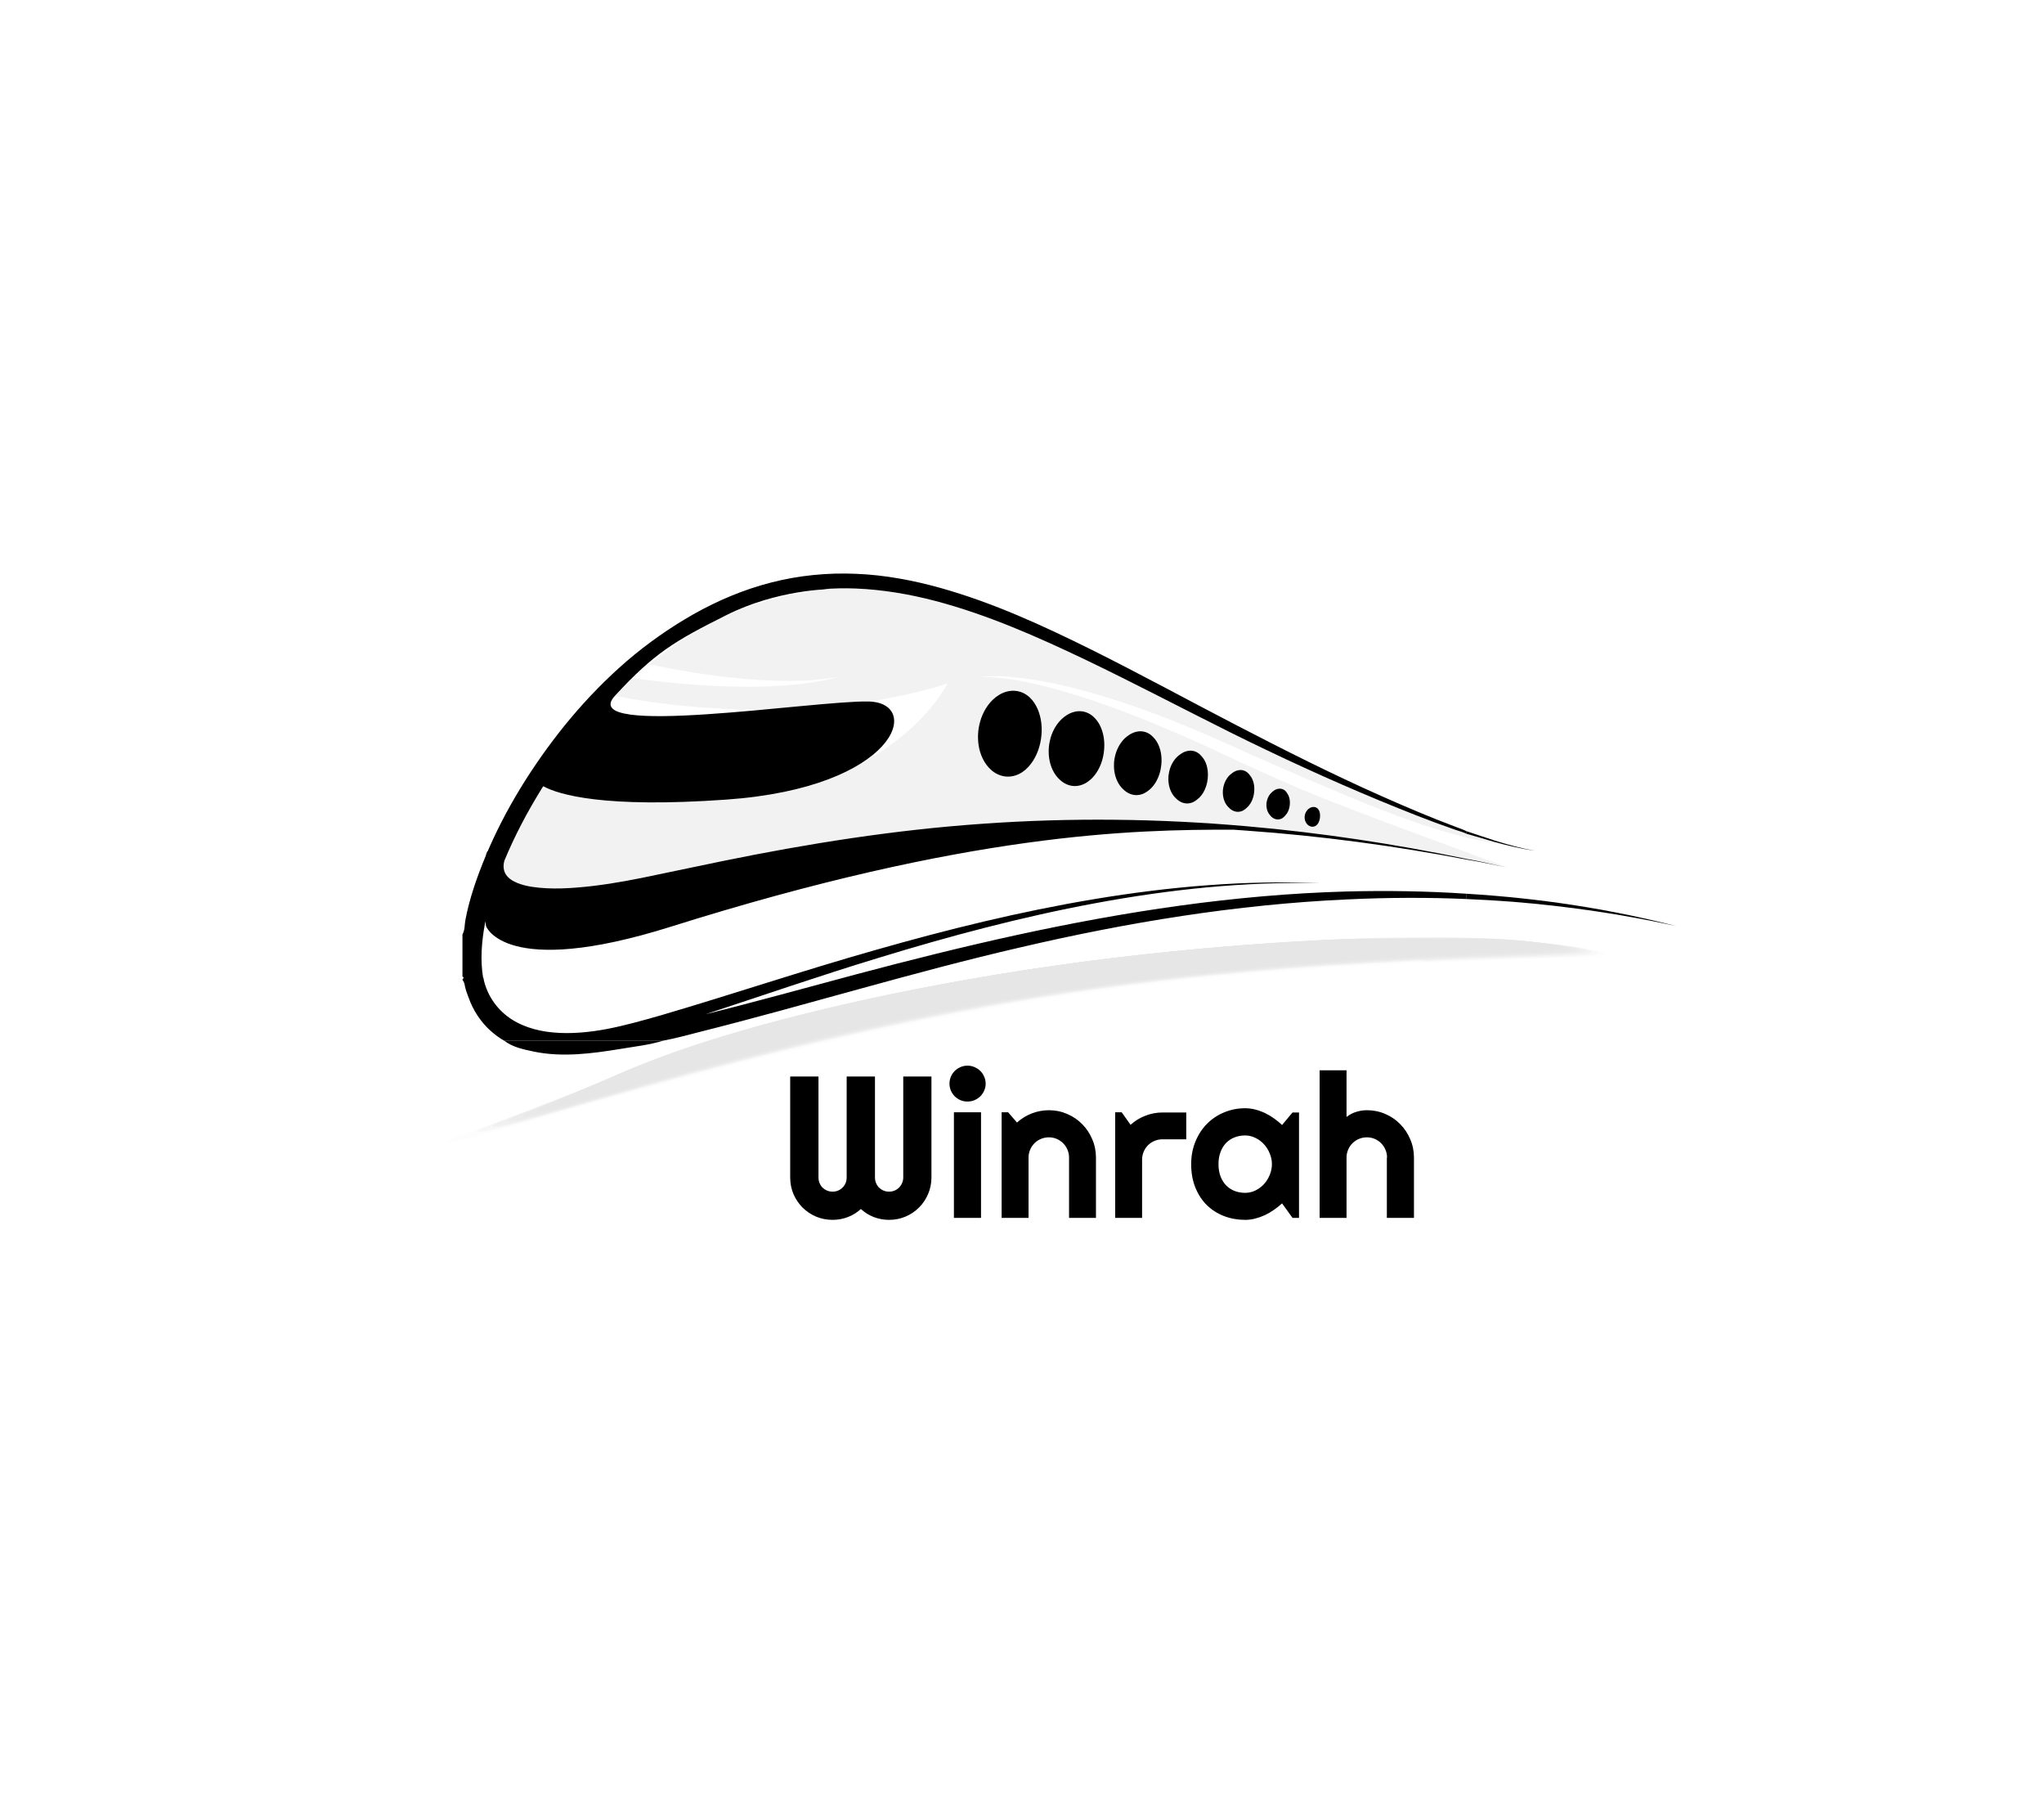 <svg width="972" height="860" viewBox="0 0 972 860" fill="none" xmlns="http://www.w3.org/2000/svg">
<mask id="mask0_16_76" style="mask-type:luminance" maskUnits="userSpaceOnUse" x="0" y="0" width="972" height="860">
<path d="M0 -3.8147e-05H972V860H0V-3.8147e-05Z" fill="white"/>
</mask>
<g mask="url(#mask0_16_76)">
<mask id="mask1_16_76" style="mask-type:luminance" maskUnits="userSpaceOnUse" x="204" y="444" width="563" height="102">
<path d="M204.125 447.971L766.137 444.946L766.808 542.497L204.796 545.523L204.125 447.971Z" fill="white"/>
</mask>
<g mask="url(#mask1_16_76)">
<g opacity="0.1">   
<mask id="mask2_16_76" style="mask-type:luminance" maskUnits="userSpaceOnUse" x="211" y="445" width="553" height="99">
<path d="M211.41 448.658L763.043 445.689L763.692 540.104L212.06 543.073L211.41 448.658Z" fill="white"/>
</mask>
<g mask="url(#mask2_16_76)">            
<g opacity="0.091">
<path d="M762.865 453.787C757.59 457.915 627.534 452.806 487.025 476.703C346.723 500.565 225.475 543.854 212.423 543.058C206.878 542.72 265.723 524.295 299.526 509.998C332.707 495.912 391.481 477.479 471.921 463.786C551.995 450.154 631.193 445.694 684.279 446.21C738.238 446.734 765.94 451.97 762.865 453.787Z" fill="black"/>
</g>
</g>
<mask id="mask3_16_76" style="mask-type:luminance" maskUnits="userSpaceOnUse" x="218" y="445" width="543" height="96">
<path d="M218.685 448.577L759.941 445.663L760.574 537.717L219.3                               18 540.631L218.685 448.577Z" fill="white"/> 
</mask>
<g mask="url(#mask3_16_76)">
<g opacity="0.182">
<path d="M759.762 453.328C754.52 457.351 626.041 452.692 487.024 476.243C348.206 499.759 232.591 541.359 219.705 540.616C214.225 540.3 267.993 523.01 301.502 509.037C334.394 495.271 392.607 477.222 472.195 463.726C551.419 450.292 629.714 445.772 682.165 446.149C735.482 446.532 762.814 451.555 759.762 453.328Z" fill="black"/>
</g>
</g>
<mask id="mask4_16_76" style="mask-type:luminance" maskUnits="userSpaceOnUse" x="225" y="445" width="533" height="94">
<path d="M225.954 448.49L756.841 445.632L757.457 535.33L226.57 538.187L225.954 448.49Z" fill="white"/>
</mask>
<g mask="url(#mask4_16_76)">
<g opacity="0.273">
<path d="M756.658 452.867C751.449 456.787 624.549 452.577 487.023 475.782C349.69 498.955 239.706 538.864 226.984 538.174C221.572 537.881 270.263 521.724 303.478 508.077C336.08 494.629 393.734 476.963 472.469 463.665C550.844 450.428 628.233 445.849 680.049 446.087C732.724 446.329 759.687 451.139 756.658 452.867Z" fill="black"/>
</g>
</g>
<mask id="mask5_16_76" style="mask-type:luminance" maskUnits="userSpaceOnUse" x="233" y="445" width="522" height="91">
<path d="M233.218 448.396L753.739 445.595L754.339 532.942L233.819 535.744L233.218 448.396Z" fill="white"/>
</mask>
<g mask="url(#mask5_16_76)">
<g opacity="0.364">
<path d="M753.555 452.409C748.377 456.224 623.056 452.463 487.022 475.322C351.173 498.15 246.822 536.368 234.266 535.732C228.919 535.461 272.533 520.438 305.454 507.115C337.767 493.988 394.859 476.705 472.744 463.605C550.269 450.566 626.753 445.926 677.936 446.026C729.968 446.127 756.562 450.724 753.555 452.409Z" fill="black"/>
</g>
</g>
<mask id="mask6_16_76" style="mask-type:luminance" maskUnits="userSpaceOnUse" x="240" y="445" width="512" height="89">
<path d="M240.475 448.298L750.639 445.552L751.224 530.555L241.059 533.301L240.475 448.298Z" fill="white"/>
</mask>
<g mask="url(#mask6_16_76)">
<g opacity="0.455">
<path d="M750.452 451.95C745.305 455.661 621.565 452.35 487.021 474.862C352.658 497.345 253.938 533.874 241.546 533.291C236.266 533.042 274.804 519.153 307.43 506.154C339.455 493.347 395.985 476.447 473.017 463.545C549.694 450.704 625.275 446.004 675.821 445.964C727.209 445.924 753.436 450.309 750.452 451.95Z" fill="black"/>
</g>
</g>
<mask id="mask7_16_76" style="mask-type:luminance" maskUnits="userSpaceOnUse" x="247" y="445" width="502" height="86">
<path d="M247.72 448.194L747.538 445.504L748.107 528.169L248.289 530.859L247.72 448.194Z" fill="white"/>
</mask>
<g mask="url(#mask7_16_76)">
<g opacity="0.545">
<path d="M747.35 451.489C742.235 455.096 620.071 452.235 487.02 474.401C354.141 496.539 261.054 531.378 248.826 530.848C243.615 530.622 277.075 517.866 309.405 505.192C341.141 492.705 397.11 476.188 473.292 463.484C549.118 450.84 623.794 446.082 673.708 445.903C724.453 445.721 750.31 449.894 747.35 451.489Z" fill="black"/>
</g>
</g>
<mask id="mask8_16_76" style="mask-type:luminance" maskUnits="userSpaceOnUse" x="254" y="445" width="491" height="84">
<path d="M254.949 448.078L744.437 445.443L744.99 525.781L255.501 528.416L254.949 448.078Z" fill="white"/>
</mask>
<g mask="url(#mask8_16_76)">
<g opacity="0.636">
<path d="M744.246 451.03C739.163 454.533 618.577 452.12 487.019 473.941C355.624 495.734 268.169 528.883 256.107 528.406C250.962 528.203 279.345 516.581 311.38 504.231C342.828 492.064 398.236 475.93 473.566 463.424C548.542 450.977 622.318 446.291 671.592 445.841C721.693 445.384 747.183 449.479 744.246 451.03Z" fill="black"/>
</g>
</g>
<mask id="mask9_16_76" style="mask-type:luminance" maskUnits="userSpaceOnUse" x="262" y="445" width="480" height="81">
<path d="M262.157 447.965L741.337 445.385L741.873 523.394L262.693 525.974L262.157 447.965Z" fill="white"/>
</mask>
<g mask="url(#mask9_16_76)">
<g opacity="0.727">
<path d="M741.143 450.571C736.092 453.969 617.085 452.006 487.017 473.48C357.109 494.93 275.284 526.388 263.387 525.965C258.308 525.783 281.615 515.296 313.356 503.269C344.514 491.422 399.362 475.671 473.84 463.363C547.967 451.114 620.837 446.236 669.478 445.78C718.938 445.315 744.057 449.063 741.143 450.571Z" fill="black"/>
</g>
</g>
<mask id="mask10_16_76" style="mask-type:luminance" maskUnits="userSpaceOnUse" x="269" y="445" width="470" height="79">
<path d="M269.326 447.837L738.236 445.313L738.756 521.008L269.846 523.532L269.326 447.837Z" fill="white"/>
</mask>
<g mask="url(#mask10_16_76)">
<g opacity="0.818">
<path d="M738.04 450.111C733.02 453.406 615.592 451.891 487.017 473.02C358.593 494.124 282.401 523.893 270.668 523.522C265.655 523.364 283.886 514.01 315.332 502.309C346.201 490.781 400.488 475.412 474.113 463.303C547.392 451.252 619.356 446.313 667.364 445.718C716.18 445.112 740.931 448.648 738.04 450.111Z" fill="black"/>
</g>
</g>
<mask id="mask11_16_76" style="mask-type:luminance" maskUnits="userSpaceOnUse" x="276" y="445" width="460" height="77">
<path d="M276.434 447.702L735.135 445.233L735.639 518.621L276.938 521.09L276.434 447.702Z" fill="white"/>
</mask>
<g mask="url(#mask11_16_76)">
<g opacity="0.909">
<path d="M734.936 449.652C729.949 452.842 614.099 451.776 487.015 472.56C360.076 493.319 289.516 521.399 277.948 521.081C273.002 520.945 286.156 512.724 317.308 501.348C347.887 490.141 401.613 475.154 474.387 463.242C546.816 451.388 617.876 446.391 665.248 445.657C713.422 444.91 737.804 448.232 734.936 449.652Z" fill="black"/>
</g>
</g>
</g>
</g>
<path d="M469.801 335.315C471.173 333.429 472.924 331.689 475.113 330.35C477.283 329.02 480.062 328.17 482.834 328.429C485.605 328.674 488.015 329.98 489.731 331.615C491.461 333.26 492.631 335.217 493.494 337.22C495.192 341.252 495.636 345.567 495.225 349.779C494.813 353.991 493.542 358.192 491.089 361.947C489.849 363.808 488.32 365.585 486.285 366.983C484.269 368.366 481.673 369.34 478.839 369.214C476.117 369.108 473.498 367.899 471.622 366.3C469.724 364.687 468.332 362.744 467.336 360.699C465.348 356.59 464.805 352.129 465.189 347.784C465.651 343.443 467.043 339.108 469.801 335.315ZM498.782 355.015C499.182 351.288 500.375 347.564 502.725 344.292C503.894 342.666 505.392 341.166 507.259 340C509.18 338.755 511.711 337.894 514.279 338.151C516.837 338.407 518.94 339.675 520.414 341.175C521.87 342.598 522.854 344.277 523.584 345.999C525.014 349.455 525.38 353.15 525.023 356.757C524.68 360.364 523.6 363.963 521.519 367.188C520.471 368.787 519.175 370.316 517.456 371.525C515.698 372.813 513.416 373.786 510.799 373.698C508.265 373.615 505.902 372.436 504.254 370.947C502.638 369.551 501.457 367.873 500.609 366.115C498.918 362.577 498.456 358.745 498.782 355.015ZM529.801 362.072C530.137 358.961 531.125 355.843 533.076 353.099C534.044 351.734 535.283 350.471 536.828 349.48C538.501 348.317 540.78 347.453 543.143 347.7C545.493 347.969 547.285 349.193 548.514 350.564C549.707 351.761 550.501 353.163 551.097 354.602C552.256 357.485 552.552 360.562 552.261 363.562C551.965 366.565 551.081 369.56 549.379 372.256C548.514 373.594 547.454 374.873 546.05 375.899C544.558 377.084 542.582 378.063 540.18 378.012C537.842 377.949 535.727 376.794 534.308 375.423C532.976 374.239 532.001 372.832 531.307 371.355C529.911 368.394 529.533 365.193 529.801 362.072ZM555.666 368.784C555.945 366.289 556.726 363.78 558.276 361.565C559.042 360.457 560.022 359.434 561.246 358.618C562.671 357.535 564.708 356.665 566.867 356.908C569.002 357.186 570.477 358.374 571.472 359.61C572.385 360.582 573.002 361.711 573.458 362.861C574.352 365.173 574.572 367.628 574.337 370.026C574.106 372.423 573.415 374.818 572.083 376.98C571.413 378.057 570.585 379.09 569.498 379.927C568.268 381.017 566.598 381.994 564.412 381.983C562.266 381.94 560.408 380.809 559.209 379.555C558.164 378.585 557.401 377.447 556.847 376.257C555.754 373.869 555.456 371.295 555.666 368.784ZM581.541 375.503C581.749 373.621 582.338 371.719 583.478 370.029C584.041 369.183 584.77 368.396 585.667 367.758C586.846 366.759 588.629 365.878 590.585 366.117C592.512 366.404 593.679 367.551 594.43 368.66C595.074 369.404 595.505 370.258 595.826 371.128C596.448 372.865 596.596 374.696 596.414 376.491C596.246 378.284 595.747 380.075 594.794 381.71C594.312 382.523 593.718 383.305 592.942 383.959C591.98 384.951 590.618 385.925 588.649 385.956C586.697 385.934 585.09 384.832 584.117 383.69C583.356 382.936 582.797 382.063 582.395 381.16C581.596 379.344 581.383 377.399 581.541 375.503ZM602.265 381.874C602.406 380.609 602.791 379.317 603.529 378.151C603.897 377.568 604.362 377.015 604.932 376.552C605.865 375.635 607.402 374.75 609.155 374.983C610.871 375.283 611.729 376.388 612.242 377.366C612.605 377.886 612.856 378.464 613.04 379.044C613.396 380.21 613.469 381.424 613.347 382.613C613.239 383.8 612.93 384.989 612.357 386.095C612.059 386.645 611.702 387.18 611.24 387.647C610.538 388.538 609.487 389.518 607.731 389.587C605.971 389.587 604.621 388.506 603.875 387.481C603.4 386.941 603.046 386.339 602.797 385.717C602.296 384.475 602.166 383.162 602.265 381.874ZM620.41 388.08C620.533 387.099 620.885 386.037 621.629 385.178C622.315 384.342 623.605 383.452 625.156 383.676C626.662 383.99 627.203 385.054 627.474 385.897C627.752 386.785 627.795 387.683 627.705 388.565C627.626 389.445 627.408 390.326 626.961 391.161C626.526 391.958 625.783 392.938 624.243 393.045C622.675 393.064 621.579 392.013 621.056 391.101C620.489 390.137 620.344 389.092 620.41 388.08ZM655.875 380.526C631.912 370.593 608.417 359.786 585.346 348.332C562.303 336.838 539.595 324.903 516.451 313.783C493.319 302.735 469.699 292.271 444.79 285.696C432.357 282.439 419.608 280.292 406.813 279.784C401.557 279.577 396.298 279.699 391.075 280.116C392.467 280.096 393.624 280.105 394.495 280.123C394.495 280.123 372.088 281.064 345.312 292.49C332.08 298.707 319.846 306.795 308.707 315.808C314.082 316.956 319.538 317.999 324.978 318.934C333.111 320.319 341.301 321.477 349.538 322.319C357.774 323.158 366.061 323.693 374.365 323.714C382.662 323.719 391.003 323.241 399.183 321.688C391.197 323.905 382.84 325.083 374.468 325.764C366.084 326.431 357.646 326.579 349.221 326.414C340.794 326.248 332.377 325.754 323.979 325.027C316.323 324.35 308.753 323.504 301.079 322.376C298.435 324.774 295.853 327.227 293.34 329.737C293.034 330.089 292.727 330.433 292.423 330.789C292.423 330.789 374.003 349.045 450.557 324.969C450.557 324.969 426.586 374.396 345.392 380.148C286.937 384.29 265.666 377.772 258.338 373.796C258.125 374.133 257.896 374.463 257.685 374.8C250.837 385.863 244.725 397.371 239.851 409.196C239.546 410.325 239.387 411.623 239.521 412.679C239.688 414.271 240.308 415.634 241.416 416.824C243.624 419.235 247.991 420.789 252.605 421.55C262.009 423.051 272.385 422.327 282.477 421.138C292.652 419.896 302.72 417.961 312.868 415.781L343.453 409.421C384.303 401.066 425.803 394.506 467.683 391.613C509.545 388.65 551.666 389.137 593.376 392.809C628.761 395.897 682.363 405.217 716.948 412.315C716.948 412.315 645.349 386.385 620.048 375.774C607.393 370.359 594.855 364.735 582.458 358.912C570.159 353.054 557.648 347.596 544.979 342.437C532.278 337.357 519.379 332.63 506.136 328.8C499.526 326.85 492.822 325.136 486.005 323.845C482.596 323.199 479.158 322.672 475.696 322.312C472.241 321.949 468.738 321.662 465.248 321.986C472.198 320.923 479.339 321.57 486.293 322.421C493.271 323.319 500.174 324.655 506.996 326.236C520.612 329.494 533.903 333.734 546.904 338.527C559.932 343.271 572.626 348.695 585.163 354.321C597.611 359.979 610.089 365.548 622.715 370.835C647.371 381.292 673.073 392.461 699.421 398.656C707.044 400.448 730.286 404.436 730.286 404.436C720.723 403.272 694.346 395.096 692.327 394.407C679.991 390.171 667.867 385.47 655.875 380.526Z" fill="#F2F2F2"/>
<path d="M719.252 428.707C745.501 430.821 771.351 434.619 796.998 440.228C764.648 432.018 732.645 427.062 697.41 424.894V427.418C704.7 427.723 712.146 428.145 719.252 428.707Z" fill="black"/>
<path d="M710.547 400.228C716.861 401.942 723.486 403.619 730.035 404.436C723.534 403.395 716.883 401.503 710.665 399.579C706.331 398.209 702.269 396.726 697.409 395.185V396.396C702.269 397.742 706.299 399.041 710.547 400.228Z" fill="black"/>
<path d="M715.941 412.316C709.782 410.934 704.7 409.615 697.41 408.345V408.666C704.7 409.829 709.779 411.042 715.941 412.316Z" fill="black"/>
<path d="M253.479 499.861C260.485 501.375 267.578 501.571 274.472 501.192C281.413 500.788 288.001 499.816 294.602 498.744C301.689 497.543 308.699 496.825 315.659 494.675H239.62C243.894 497.9 248.667 498.824 253.479 499.861Z" fill="black"/>
<path d="M485.29 450.38C536.197 438.511 587.714 430.036 640.32 427.607C659.486 426.681 679.185 426.595 697.41 427.418V424.894C679.185 423.658 659.394 423.323 640.136 423.833C587.099 425.319 534.779 433.351 483.366 444.552C457.646 450.167 432.27 456.517 406.952 463.264C383.068 469.627 359.365 476.278 335.465 482.193C362.861 473.236 389.969 463.83 417.508 455.464C451.388 445.086 485.797 435.898 520.908 429.384C555.977 422.877 591.848 419.013 627.789 419.891C591.875 418.351 555.826 421.555 520.482 427.437C485.097 433.326 450.349 441.916 416.114 451.702C381.849 461.41 348.172 472.754 314.212 482.716C305.734 485.118 297.155 487.56 288.671 489.189C280.158 490.795 271.467 491.623 263.107 490.857C254.775 490.13 246.826 487.58 240.903 482.888C237.944 480.559 235.482 477.75 233.608 474.631C232.668 473.073 231.877 471.439 231.238 469.764C230.611 468.145 230.083 466.254 229.885 464.85L229.748 464.866C228.317 456.481 229.024 447.558 230.647 438.899C230.707 438.604 230.777 438.31 230.839 438.016C230.97 439.386 231.103 440.228 231.103 440.228C231.103 440.228 239.807 465.491 319.1 440.538C460.91 395.908 538.682 394.333 586.594 394.446C588.785 394.585 590.471 394.727 592.659 394.884C628.02 397.377 663.39 402.139 697.41 408.666V408.344C663.39 401.247 628.257 395.896 592.873 392.809C551.164 389.138 509.294 388.651 467.432 391.613C425.551 394.505 384.178 401.066 343.327 409.421L312.805 415.781C302.658 417.962 292.619 419.897 282.445 421.138C272.353 422.326 261.994 423.051 252.59 421.55C247.975 420.79 243.616 419.234 241.408 416.823C240.3 415.634 239.684 414.27 239.518 412.679C239.384 411.622 239.545 410.325 239.849 409.195C244.723 397.37 250.836 385.863 257.684 374.8C257.896 374.463 258.124 374.133 258.337 373.796C265.667 377.773 286.938 384.291 345.393 380.147C426.585 374.395 439 334 413 333.5C387 333 273.656 351.131 292.424 330.789C311.192 310.447 320.76 304.803 345.313 292.49C369.865 280.177 394.495 280.122 394.495 280.122C393.625 280.105 392.467 280.096 391.076 280.117C396.298 279.7 401.556 279.578 406.812 279.784C419.608 280.292 432.358 282.439 444.791 285.697C469.698 292.272 493.318 302.736 516.45 313.782C539.595 324.903 562.303 336.838 585.347 348.332C608.417 359.786 631.913 370.594 655.874 380.527C667.867 385.471 679.486 390.171 691.823 394.407C693.843 395.095 696.195 395.74 697.41 396.395V395.186C696.195 394.519 694.228 393.845 692.393 393.159C680.243 388.624 668.573 383.63 656.789 378.397C633.213 367.931 610.383 356.416 587.634 344.611C564.884 332.803 542.433 320.556 519.355 309.031C496.266 297.587 472.589 286.613 446.916 279.425C434.099 275.88 420.77 273.348 407.157 272.801C393.565 272.199 379.788 273.561 366.68 276.942C353.554 280.303 341.174 285.585 329.77 292.014C318.356 298.493 307.864 305.921 298.116 314.236C278.815 330.909 262.976 350.297 249.836 370.94C243.3 381.289 237.485 392.008 232.608 403.099C232.365 403.651 232.137 404.209 231.897 404.764L231.742 404.707C231.365 405.569 231.109 406.331 230.911 407.078C226.83 416.929 223.226 427.097 221.277 437.577C220.887 439.778 221.13 442.002 219.915 444.243V464.266C221.13 464.781 219.915 465.294 219.915 465.81V465.827C221.13 467.417 220.948 468.775 221.394 470.097C221.741 471.449 222.326 472.8 222.788 474.148C224.91 480.196 228.681 486.216 234.116 490.778C235.784 492.203 237.704 493.6 239.62 494.675H315.659C321.62 493.6 327.547 491.866 333.446 490.412C384.482 477.565 434.288 462.138 485.29 450.38Z" fill="black"/>
<path d="M467.336 360.699C468.332 362.744 469.725 364.687 471.622 366.3C473.498 367.899 476.117 369.108 478.84 369.214C481.673 369.341 484.269 368.366 486.285 366.982C488.32 365.585 489.849 363.809 491.089 361.947C493.541 358.192 494.813 353.991 495.225 349.779C495.636 345.567 495.192 341.252 493.494 337.221C492.63 335.217 491.46 333.261 489.731 331.615C488.015 329.98 485.605 328.674 482.834 328.428C480.062 328.169 477.283 329.02 475.113 330.351C472.924 331.69 471.173 333.428 469.801 335.315C467.043 339.108 465.651 343.443 465.188 347.784C464.805 352.129 465.348 356.59 467.336 360.699Z" fill="black"/>
<path d="M504.253 370.947C505.902 372.435 508.265 373.616 510.799 373.699C513.416 373.787 515.698 372.814 517.456 371.526C519.175 370.317 520.471 368.787 521.519 367.187C523.6 363.963 524.681 360.363 525.023 356.757C525.38 353.15 525.014 349.454 523.584 345.998C522.854 344.278 521.87 342.598 520.414 341.174C518.94 339.675 516.837 338.407 514.278 338.151C511.711 337.894 509.18 338.755 507.259 340.001C505.393 341.167 503.894 342.667 502.725 344.292C500.375 347.564 499.182 351.287 498.782 355.014C498.457 358.745 498.918 362.578 500.608 366.114C501.457 367.872 502.638 369.55 504.253 370.947Z" fill="black"/>
<path d="M534.308 375.423C535.727 376.794 537.843 377.949 540.18 378.012C542.582 378.063 544.558 377.084 546.05 375.899C547.453 374.873 548.513 373.594 549.378 372.257C551.081 369.56 551.966 366.565 552.26 363.562C552.553 360.562 552.255 357.485 551.096 354.602C550.502 353.163 549.707 351.761 548.513 350.564C547.285 349.193 545.493 347.968 543.142 347.699C540.78 347.452 538.501 348.317 536.827 349.481C535.284 350.471 534.044 351.734 533.075 353.099C531.125 355.843 530.136 358.961 529.802 362.072C529.532 365.193 529.911 368.394 531.306 371.355C532.001 372.832 532.975 374.239 534.308 375.423Z" fill="black"/>
<path d="M559.21 379.555C560.408 380.809 562.267 381.94 564.411 381.982C566.598 381.994 568.269 381.016 569.498 379.927C570.585 379.089 571.413 378.056 572.084 376.979C573.414 374.817 574.107 372.423 574.336 370.026C574.572 367.627 574.352 365.174 573.458 362.861C573.002 361.71 572.385 360.582 571.473 359.61C570.476 358.374 569.003 357.185 566.868 356.908C564.708 356.665 562.671 357.536 561.246 358.618C560.023 359.433 559.041 360.456 558.275 361.565C556.726 363.78 555.944 366.289 555.667 368.784C555.455 371.295 555.753 373.869 556.848 376.257C557.402 377.447 558.165 378.585 559.21 379.555Z" fill="black"/>
<path d="M584.117 383.691C585.09 384.832 586.698 385.934 588.648 385.957C590.619 385.926 591.981 384.951 592.943 383.959C593.717 383.306 594.312 382.523 594.795 381.711C595.746 380.074 596.245 378.285 596.414 376.491C596.596 374.696 596.447 372.864 595.826 371.127C595.505 370.259 595.074 369.404 594.429 368.659C593.678 367.552 592.512 366.405 590.585 366.118C588.63 365.878 586.845 366.758 585.666 367.757C584.77 368.397 584.041 369.182 583.478 370.03C582.337 371.719 581.749 373.62 581.541 375.503C581.383 377.399 581.596 379.344 582.396 381.16C582.798 382.063 583.357 382.936 584.117 383.691Z" fill="black"/>
<path d="M603.875 387.481C604.621 388.506 605.971 389.586 607.732 389.586C609.487 389.519 610.538 388.538 611.241 387.647C611.701 387.18 612.059 386.645 612.356 386.095C612.931 384.99 613.239 383.8 613.347 382.613C613.469 381.424 613.396 380.21 613.04 379.044C612.857 378.463 612.605 377.886 612.242 377.366C611.729 376.388 610.871 375.282 609.156 374.984C607.402 374.75 605.865 375.635 604.932 376.552C604.361 377.015 603.897 377.568 603.529 378.151C602.79 379.317 602.406 380.609 602.265 381.874C602.166 383.162 602.296 384.475 602.798 385.716C603.047 386.339 603.4 386.942 603.875 387.481Z" fill="black"/>
<path d="M624.243 393.045C625.784 392.938 626.526 391.958 626.961 391.162C627.408 390.327 627.626 389.444 627.706 388.565C627.794 387.683 627.753 386.786 627.474 385.897C627.204 385.054 626.662 383.991 625.155 383.676C623.606 383.451 622.315 384.341 621.63 385.178C620.885 386.037 620.532 387.1 620.41 388.08C620.344 389.092 620.489 390.137 621.056 391.101C621.58 392.014 622.674 393.065 624.243 393.045Z" fill="black"/>
<g filter="url(#filter0_d_16_76)">
<path d="M442.938 552.781C442.938 555.562 442.406 558.188 441.344 560.656C440.312 563.094 438.875 565.234 437.031 567.078C435.219 568.891 433.078 570.328 430.609 571.391C428.172 572.422 425.562 572.938 422.781 572.938C420.281 572.938 417.875 572.5 415.562 571.625C413.281 570.75 411.219 569.469 409.375 567.781C407.531 569.469 405.453 570.75 403.141 571.625C400.828 572.5 398.422 572.938 395.922 572.938C393.141 572.938 390.516 572.422 388.047 571.391C385.609 570.328 383.469 568.891 381.625 567.078C379.812 565.234 378.375 563.094 377.312 560.656C376.281 558.188 375.766 555.562 375.766 552.781V504.781H389.219V552.781C389.219 553.719 389.391 554.609 389.734 555.453C390.078 556.266 390.547 556.984 391.141 557.609C391.766 558.203 392.484 558.672 393.297 559.016C394.109 559.359 394.984 559.531 395.922 559.531C396.859 559.531 397.734 559.359 398.547 559.016C399.359 558.672 400.062 558.203 400.656 557.609C401.281 556.984 401.766 556.266 402.109 555.453C402.453 554.609 402.625 553.719 402.625 552.781V504.781H416.078V552.781C416.078 553.719 416.25 554.609 416.594 555.453C416.938 556.266 417.406 556.984 418 557.609C418.625 558.203 419.344 558.672 420.156 559.016C420.969 559.359 421.844 559.531 422.781 559.531C423.719 559.531 424.594 559.359 425.406 559.016C426.219 558.672 426.922 558.203 427.516 557.609C428.141 556.984 428.625 556.266 428.969 555.453C429.344 554.609 429.531 553.719 429.531 552.781V504.781H442.938V552.781ZM468.719 508.156C468.719 509.344 468.484 510.453 468.016 511.484C467.578 512.516 466.969 513.422 466.188 514.203C465.406 514.953 464.484 515.562 463.422 516.031C462.391 516.469 461.281 516.688 460.094 516.688C458.906 516.688 457.781 516.469 456.719 516.031C455.688 515.562 454.781 514.953 454 514.203C453.25 513.422 452.641 512.516 452.172 511.484C451.734 510.453 451.516 509.344 451.516 508.156C451.516 507 451.734 505.906 452.172 504.875C452.641 503.812 453.25 502.906 454 502.156C454.781 501.375 455.688 500.766 456.719 500.328C457.781 499.859 458.906 499.625 460.094 499.625C461.281 499.625 462.391 499.859 463.422 500.328C464.484 500.766 465.406 501.375 466.188 502.156C466.969 502.906 467.578 503.812 468.016 504.875C468.484 505.906 468.719 507 468.719 508.156ZM466.516 572H453.625V521.797H466.516V572ZM489.109 572H476.312V521.797H479.406L483.625 526.672C485.688 524.797 488.016 523.359 490.609 522.359C493.234 521.328 495.969 520.812 498.812 520.812C501.875 520.812 504.766 521.406 507.484 522.594C510.203 523.75 512.578 525.359 514.609 527.422C516.641 529.453 518.234 531.844 519.391 534.594C520.578 537.312 521.172 540.219 521.172 543.312V572H508.375V543.312C508.375 542 508.125 540.766 507.625 539.609C507.125 538.422 506.438 537.391 505.562 536.516C504.688 535.641 503.672 534.953 502.516 534.453C501.359 533.953 500.125 533.703 498.812 533.703C497.469 533.703 496.203 533.953 495.016 534.453C493.828 534.953 492.797 535.641 491.922 536.516C491.047 537.391 490.359 538.422 489.859 539.609C489.359 540.766 489.109 542 489.109 543.312V572ZM543.109 572H530.312V521.797H533.406L537.625 527.75C539.688 525.875 542.031 524.438 544.656 523.438C547.281 522.406 550 521.891 552.812 521.891H564.109V534.641H552.812C551.469 534.641 550.203 534.891 549.016 535.391C547.828 535.891 546.797 536.578 545.922 537.453C545.047 538.328 544.359 539.359 543.859 540.547C543.359 541.734 543.109 543 543.109 544.344V572ZM617.734 572H614.641L609.672 565.109C608.453 566.203 607.156 567.234 605.781 568.203C604.438 569.141 603.016 569.969 601.516 570.688C600.016 571.375 598.469 571.922 596.875 572.328C595.312 572.734 593.719 572.938 592.094 572.938C588.562 572.938 585.234 572.344 582.109 571.156C579.016 569.969 576.297 568.25 573.953 566C571.641 563.719 569.812 560.938 568.469 557.656C567.125 554.375 566.453 550.641 566.453 546.453C566.453 542.547 567.125 538.969 568.469 535.719C569.812 532.438 571.641 529.625 573.953 527.281C576.297 524.938 579.016 523.125 582.109 521.844C585.234 520.531 588.562 519.875 592.094 519.875C593.719 519.875 595.328 520.078 596.922 520.484C598.516 520.891 600.062 521.453 601.562 522.172C603.062 522.891 604.484 523.734 605.828 524.703C607.203 525.672 608.484 526.719 609.672 527.844L614.641 521.891H617.734V572ZM604.844 546.453C604.844 544.703 604.5 543.016 603.812 541.391C603.156 539.734 602.25 538.281 601.094 537.031C599.938 535.75 598.578 534.734 597.016 533.984C595.484 533.203 593.844 532.812 592.094 532.812C590.344 532.812 588.688 533.109 587.125 533.703C585.594 534.297 584.25 535.172 583.094 536.328C581.969 537.484 581.078 538.922 580.422 540.641C579.766 542.328 579.438 544.266 579.438 546.453C579.438 548.641 579.766 550.594 580.422 552.312C581.078 554 581.969 555.422 583.094 556.578C584.25 557.734 585.594 558.609 587.125 559.203C588.688 559.797 590.344 560.094 592.094 560.094C593.844 560.094 595.484 559.719 597.016 558.969C598.578 558.188 599.938 557.172 601.094 555.922C602.25 554.641 603.156 553.188 603.812 551.562C604.5 549.906 604.844 548.203 604.844 546.453ZM640.328 572H627.531V501.828H640.328V524C641.859 522.844 643.438 522.031 645.062 521.562C646.688 521.062 648.344 520.812 650.031 520.812C653.125 520.812 656.031 521.406 658.75 522.594C661.469 523.75 663.828 525.359 665.828 527.422C667.859 529.453 669.453 531.844 670.609 534.594C671.797 537.312 672.391 540.219 672.391 543.312V572H659.5V543.312H659.594C659.594 542 659.344 540.766 658.844 539.609C658.344 538.422 657.656 537.391 656.781 536.516C655.906 535.641 654.891 534.953 653.734 534.453C652.578 533.953 651.344 533.703 650.031 533.703C648.688 533.703 647.422 533.953 646.234 534.453C645.047 534.953 644.016 535.641 643.141 536.516C642.266 537.391 641.578 538.422 641.078 539.609C640.578 540.766 640.328 542 640.328 543.312V572Z" fill="black"/>
</g>
</g>
<defs>
<filter id="filter0_d_16_76" x="371.766" y="499.625" width="304.625" height="84.312" filterUnits="userSpaceOnUse" color-interpolation-filters="sRGB">
<feFlood flood-opacity="0" result="BackgroundImageFix"/>
<feColorMatrix in="SourceAlpha" type="matrix" values="0 0 0 0 0 0 0 0 0 0 0 0 0 0 0 0 0 0 127 0" result="hardAlpha"/>
<feOffset dy="7"/>
<feGaussianBlur stdDeviation="2"/>
<feComposite in2="hardAlpha" operator="out"/>
<feColorMatrix type="matrix" values="0 0 0 0 0 0 0 0 0 0 0 0 0 0 0 0 0 0 0.33 0"/>
<feBlend mode="normal" in2="BackgroundImageFix" result="effect1_dropShadow_16_76"/>
<feBlend mode="normal" in="SourceGraphic" in2="effect1_dropShadow_16_76" result="shape"/>
</filter>
</defs>
</svg>
